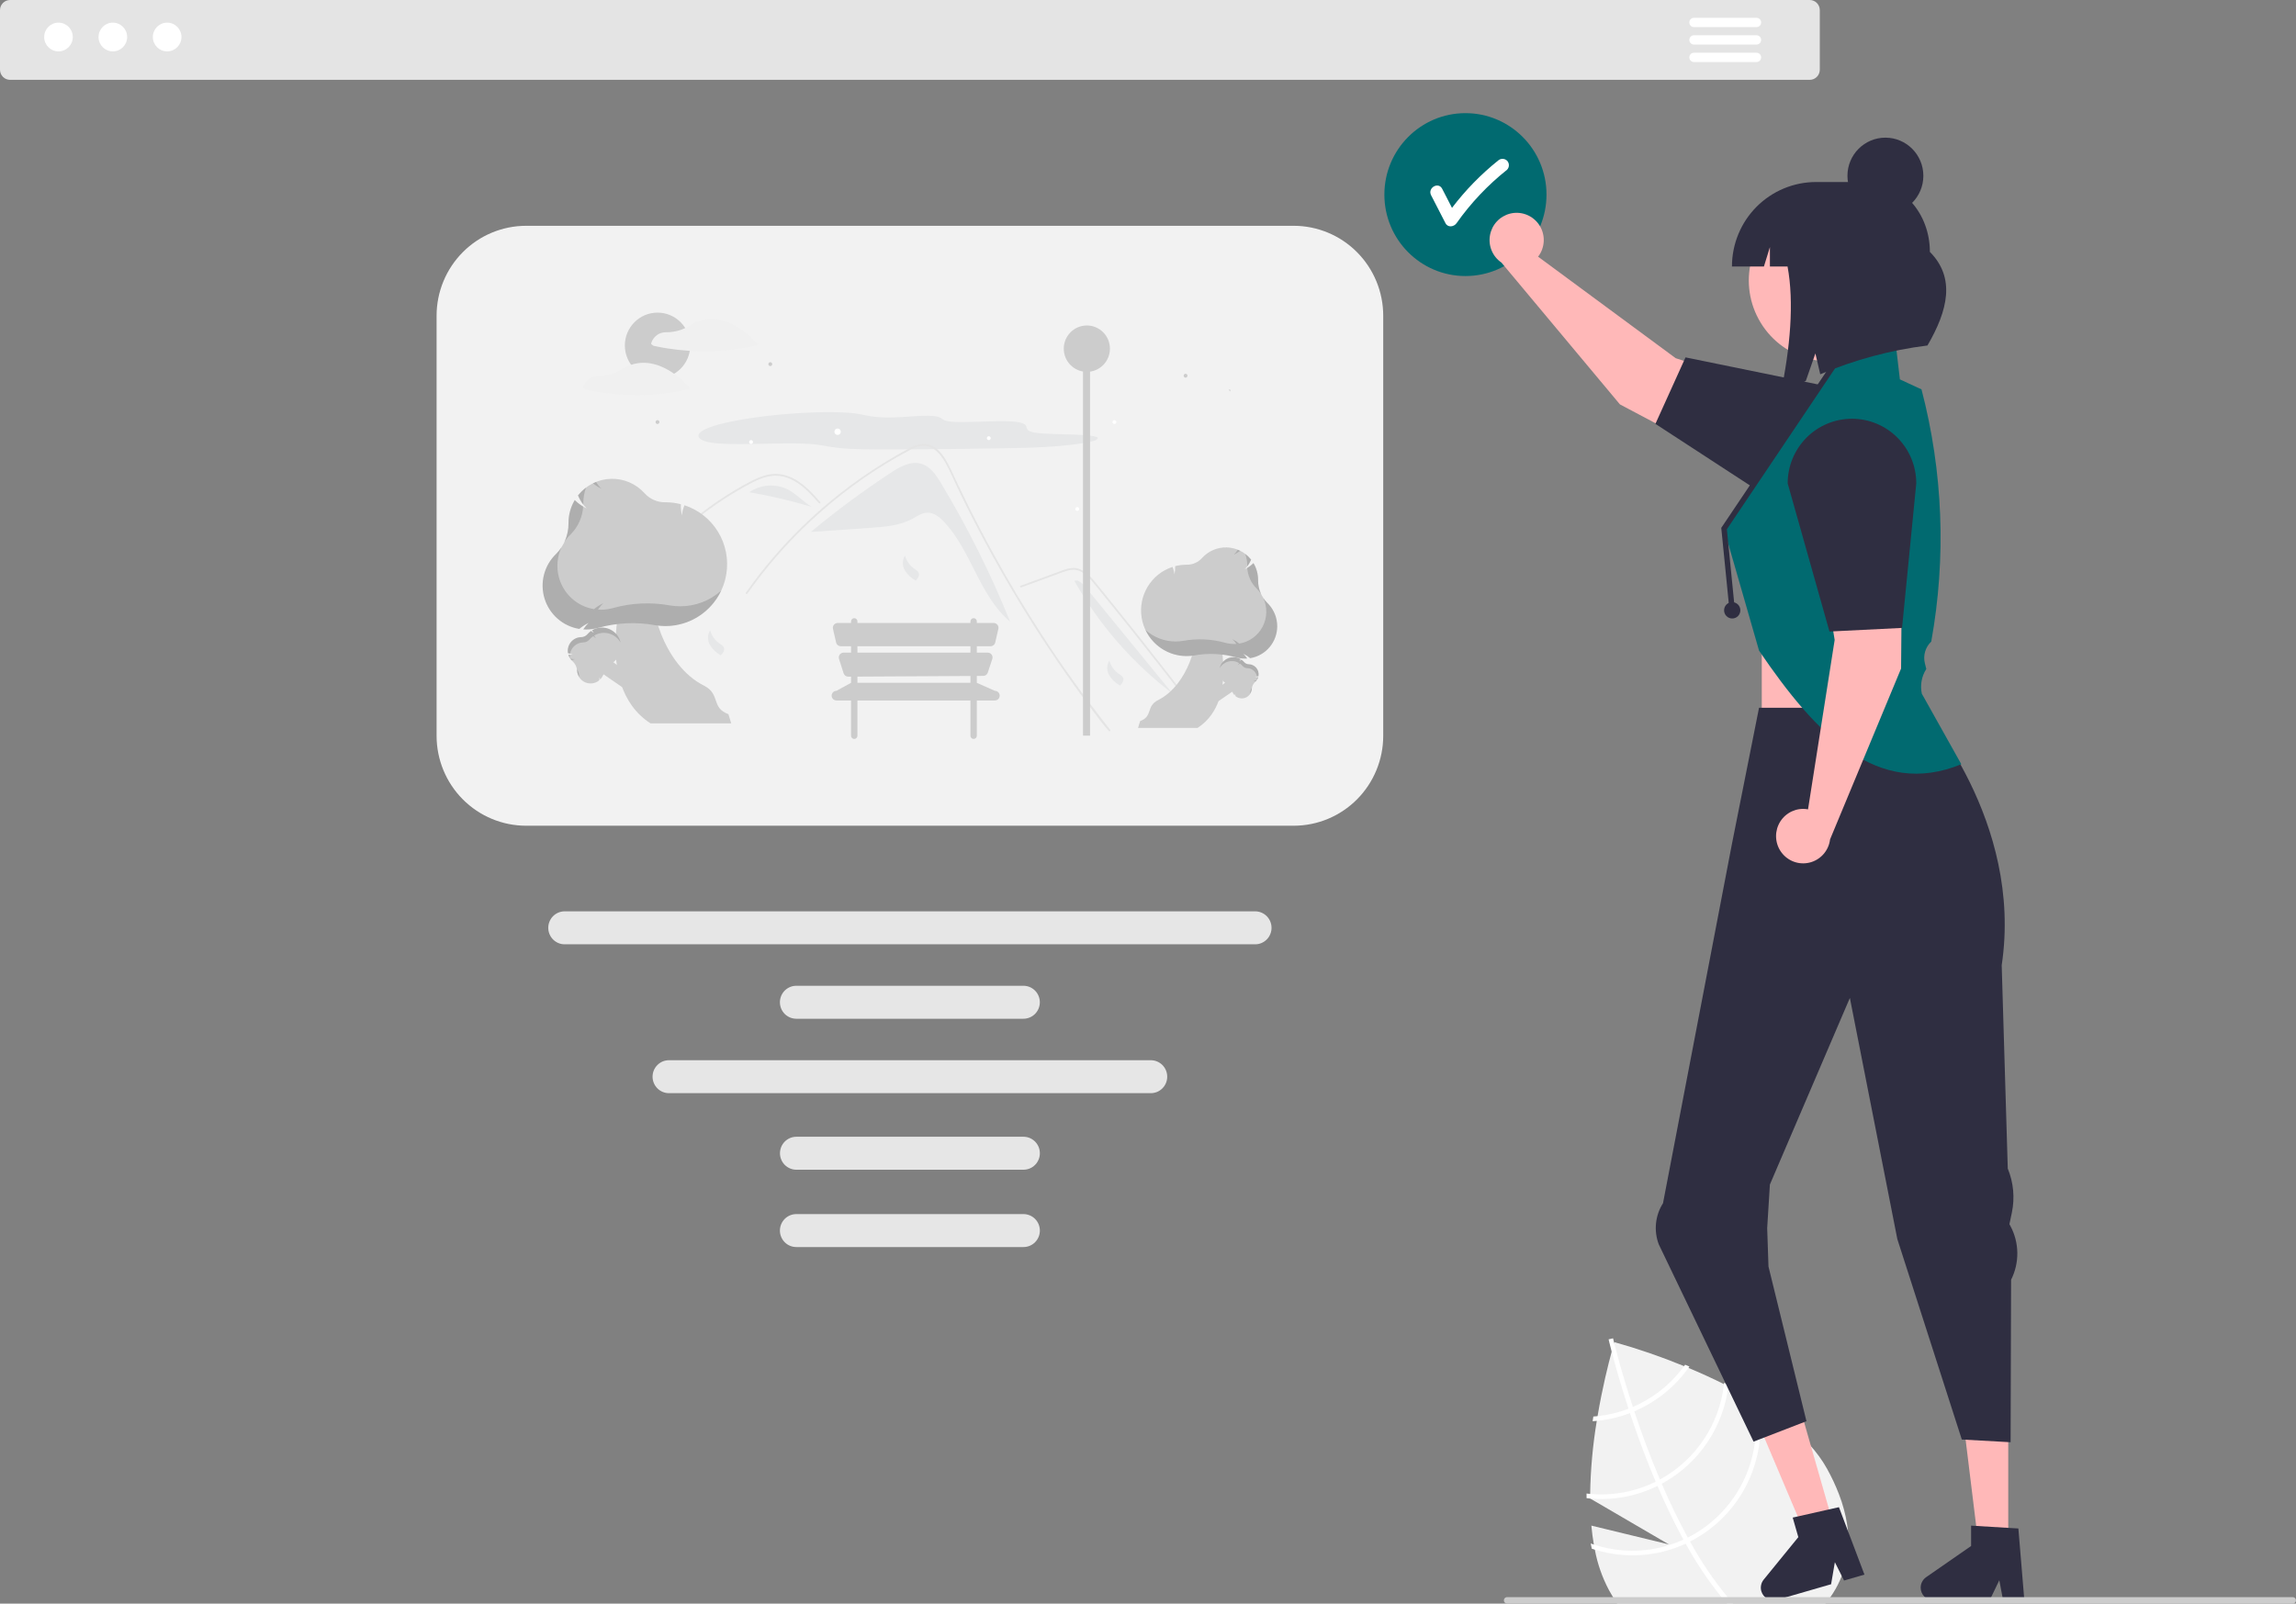 <svg width="146" height="102" viewBox="0 0 146 102" fill="none" xmlns="http://www.w3.org/2000/svg">
<rect x="0" y="0" width="146" height="102" fill="#808080" stroke="none"/>
<g clip-path="url(#clip0_2637_5790)">
<path d="M101.122 95.317L106.122 98.235L101.193 97.039C101.231 97.448 101.282 97.85 101.351 98.244C101.37 98.353 101.391 98.46 101.413 98.568C101.582 99.471 101.887 100.343 102.318 101.153C102.401 101.302 102.484 101.448 102.57 101.588C102.653 101.73 102.739 101.867 102.827 102H116.08C116.19 101.867 116.295 101.728 116.392 101.588C117.337 100.251 117.72 98.594 117.457 96.975C117.409 96.646 117.34 96.32 117.251 96C117.164 95.672 117.058 95.35 116.935 95.035C116.72 94.477 116.466 93.936 116.175 93.414C115.568 92.316 114.621 91.325 113.506 90.444C112.966 90.021 112.403 89.627 111.82 89.266C111.709 89.195 111.597 89.126 111.484 89.058C111.309 88.954 111.135 88.852 110.959 88.753C110.609 88.552 110.256 88.362 109.903 88.181C109.81 88.133 109.718 88.086 109.627 88.041C108.86 87.656 108.096 87.312 107.368 87.008C107.277 86.97 107.184 86.932 107.092 86.896C105.645 86.301 104.164 85.791 102.658 85.369C102.658 85.369 102.653 85.383 102.644 85.412C102.622 85.492 102.565 85.684 102.487 85.969C102.272 86.757 101.893 88.261 101.587 90.077C101.57 90.176 101.555 90.276 101.537 90.377C101.283 91.913 101.141 93.466 101.115 95.022C101.113 95.12 101.113 95.215 101.113 95.312L101.122 95.317Z" fill="#F2F2F2"/>
<path d="M102.289 85.192C102.291 85.197 102.308 85.282 102.348 85.438C102.38 85.568 102.425 85.746 102.484 85.968C102.686 86.743 103.044 88.04 103.555 89.603C103.584 89.694 103.615 89.787 103.646 89.881C104.001 90.95 104.424 92.132 104.911 93.346C105.034 93.651 105.156 93.951 105.282 94.244C105.32 94.336 105.358 94.426 105.398 94.514C105.932 95.758 106.482 96.897 107.048 97.93L107.191 98.188C107.848 99.386 108.609 100.523 109.465 101.587C109.58 101.729 109.697 101.866 109.816 102H110.216C110.096 101.866 109.975 101.728 109.858 101.587C108.953 100.487 108.152 99.303 107.466 98.052C107.418 97.968 107.37 97.883 107.323 97.796C106.715 96.685 106.161 95.524 105.667 94.374C105.627 94.285 105.589 94.195 105.551 94.103C104.905 92.582 104.361 91.087 103.924 89.77C103.892 89.676 103.861 89.583 103.832 89.491C103.194 87.547 102.794 86.022 102.641 85.412C102.62 85.322 102.603 85.251 102.591 85.202C102.579 85.157 102.574 85.131 102.572 85.126L102.432 85.159H102.43L102.289 85.192Z" fill="white"/>
<path d="M101.273 90.398C101.36 90.392 101.448 90.386 101.534 90.377C102.257 90.308 102.967 90.141 103.646 89.881C103.739 89.847 103.832 89.809 103.923 89.77C104.193 89.655 104.456 89.525 104.711 89.382C105.76 88.799 106.667 87.988 107.365 87.008C107.387 86.979 107.408 86.95 107.428 86.92C107.335 86.882 107.244 86.844 107.154 86.806C107.134 86.835 107.111 86.866 107.089 86.896C106.42 87.814 105.56 88.575 104.57 89.126C104.33 89.26 104.084 89.383 103.832 89.492C103.739 89.531 103.646 89.568 103.554 89.604C102.921 89.848 102.258 90.007 101.584 90.077C101.496 90.086 101.408 90.094 101.32 90.1C101.304 90.197 101.289 90.296 101.273 90.398Z" fill="white"/>
<path d="M100.887 94.997C100.887 95.096 100.888 95.193 100.888 95.292C100.966 95.301 101.044 95.309 101.121 95.316C102.594 95.446 104.073 95.168 105.4 94.514C105.49 94.469 105.58 94.422 105.669 94.374C105.706 94.356 105.742 94.335 105.776 94.316C106.895 93.692 107.852 92.811 108.569 91.744C109.286 90.678 109.743 89.457 109.902 88.181C109.907 88.151 109.911 88.124 109.914 88.094C109.823 88.046 109.73 87.999 109.636 87.95C109.633 87.98 109.63 88.011 109.626 88.04C109.486 89.291 109.051 90.489 108.356 91.536C107.662 92.583 106.729 93.449 105.635 94.06C105.609 94.076 105.582 94.091 105.554 94.103C105.466 94.153 105.376 94.2 105.285 94.244C103.993 94.884 102.549 95.153 101.114 95.022C101.039 95.015 100.963 95.006 100.887 94.997Z" fill="white"/>
<path d="M101.152 98.176C101.173 98.287 101.195 98.397 101.221 98.508C101.285 98.529 101.349 98.55 101.413 98.567C103.321 99.158 105.378 99.023 107.194 98.188C107.285 98.144 107.378 98.099 107.469 98.053C107.566 98.004 107.662 97.952 107.759 97.898C108.996 97.207 110.033 96.204 110.767 94.988C111.501 93.772 111.907 92.384 111.945 90.962C111.962 90.394 111.92 89.825 111.819 89.266C111.816 89.24 111.811 89.216 111.805 89.189C111.693 89.117 111.58 89.046 111.466 88.975C111.473 89.002 111.478 89.03 111.483 89.058C111.572 89.466 111.627 89.881 111.648 90.299C111.729 91.78 111.393 93.254 110.68 94.552C109.967 95.851 108.905 96.922 107.616 97.644C107.521 97.696 107.425 97.748 107.326 97.796C107.235 97.843 107.144 97.888 107.05 97.93C106.753 98.066 106.447 98.183 106.135 98.28C104.575 98.768 102.903 98.755 101.351 98.243C101.283 98.222 101.218 98.2 101.152 98.176Z" fill="white"/>
<path d="M112.029 49.873H121.684V40.169H112.029V49.873Z" fill="#FFB8B8"/>
<path d="M127.702 98.164L125.799 98.164L124.895 90.79L127.702 90.79L127.702 98.164Z" fill="#FFB8B8"/>
<path d="M122.133 100.987C122.134 101.201 122.219 101.406 122.37 101.557C122.521 101.708 122.725 101.794 122.938 101.794H126.517L126.588 101.647L127.134 100.514L127.348 101.647L127.376 101.794H128.726L128.714 101.647L128.346 97.221L127.702 97.183L125.664 97.06L125.34 97.041V98.335L122.481 100.319C122.374 100.394 122.286 100.494 122.225 100.61C122.164 100.726 122.133 100.855 122.133 100.987Z" fill="#2F2E41"/>
<path d="M116.578 96.95L114.749 97.479L111.852 90.643L114.55 89.863L116.578 96.95Z" fill="#FFB8B8"/>
<path d="M112 101.21C112.06 101.416 112.198 101.589 112.385 101.693C112.571 101.796 112.791 101.821 112.996 101.763L113.398 101.647L115.62 101.004L116.437 100.768L116.677 99.366L117.262 100.531L118.558 100.155L116.936 95.866L116.306 96.008L116.081 96.058L114.313 96.457L113.996 96.528L114.353 97.772L112.151 100.474C112.069 100.575 112.012 100.695 111.986 100.823C111.959 100.951 111.964 101.084 112 101.21Z" fill="#2F2E41"/>
<path d="M105.478 79.146C105.317 78.719 105.258 78.26 105.305 77.806C105.352 77.352 105.504 76.916 105.749 76.531L110.131 53.684L111.855 45.02H122.2C122.2 45.02 128.665 52.212 127.286 61.395L127.672 74.329C128.038 75.216 128.128 76.194 127.931 77.133L127.777 77.865L127.837 77.975C128.119 78.5 128.271 79.086 128.279 79.683C128.287 80.279 128.151 80.869 127.883 81.401L127.852 91.735L124.749 91.562L120.648 78.81L117.631 63.475L112.545 75.344L112.373 78.117L112.456 80.56L114.87 90.397L111.508 91.697L105.478 79.146Z" fill="#2F2E41"/>
<path d="M145.794 102H95.834C95.78 102 95.728 101.978 95.689 101.939C95.65 101.9 95.629 101.848 95.629 101.793C95.629 101.739 95.65 101.686 95.689 101.647C95.728 101.609 95.78 101.587 95.834 101.587H145.794C145.848 101.587 145.9 101.609 145.938 101.648C145.977 101.686 145.998 101.739 145.998 101.793C145.998 101.848 145.977 101.9 145.938 101.939C145.9 101.978 145.848 101.999 145.794 102Z" fill="#CCCCCC"/>
<path d="M93.186 17.558C96.033 17.558 98.34 15.239 98.34 12.378C98.34 9.517 96.033 7.197 93.186 7.197C90.339 7.197 88.031 9.517 88.031 12.378C88.031 15.239 90.339 17.558 93.186 17.558Z" fill="#016A70"/>
<path d="M95.831 10.219C95.754 10.145 95.65 10.104 95.543 10.104C95.436 10.104 95.333 10.145 95.255 10.219C94.162 11.096 93.179 12.104 92.331 13.222C92.122 12.817 91.914 12.412 91.705 12.006C91.465 11.539 90.762 11.952 91.002 12.419C91.307 13.012 91.612 13.605 91.917 14.197C92.068 14.492 92.455 14.432 92.62 14.197C93.524 12.917 94.606 11.772 95.831 10.798C95.907 10.721 95.949 10.617 95.949 10.508C95.949 10.4 95.907 10.296 95.831 10.219Z" fill="white"/>
<path d="M97.974 16.064C97.926 16.156 97.87 16.244 97.806 16.326L106.556 22.784L116.507 26.029C117.133 26.233 117.658 26.668 117.978 27.246C118.297 27.825 118.386 28.503 118.227 29.145C118.068 29.787 117.673 30.344 117.122 30.705C116.57 31.066 115.903 31.202 115.254 31.088C113.154 30.717 111.124 30.02 109.237 29.02L103.009 25.721L95.475 16.702C95.2 16.515 94.985 16.252 94.855 15.944C94.726 15.637 94.687 15.298 94.745 14.97C94.802 14.641 94.953 14.335 95.178 14.091C95.404 13.846 95.696 13.672 96.018 13.589C96.34 13.507 96.678 13.52 96.993 13.627C97.308 13.734 97.585 13.929 97.792 14.191C97.999 14.452 98.126 14.768 98.158 15.1C98.19 15.433 98.126 15.767 97.974 16.064Z" fill="#FFB8B8"/>
<path d="M105.266 26.96L107.18 22.732L116.729 24.683C117.206 24.93 117.63 25.27 117.977 25.682C118.323 26.095 118.585 26.571 118.748 27.085C118.912 27.6 118.972 28.141 118.927 28.679C118.882 29.216 118.732 29.74 118.486 30.22C118.239 30.699 117.902 31.125 117.491 31.473C117.081 31.822 116.607 32.085 116.095 32.249C115.062 32.58 113.94 32.485 112.977 31.985L105.266 26.96Z" fill="#2F2E41"/>
<path d="M115.078 5.078H0.641C0.471 5.078 0.308 5.01 0.188 4.889C0.068 4.768 0 4.605 0 4.434V0.644C0 0.473 0.068 0.31 0.188 0.189C0.308 0.068 0.471 0 0.641 0H115.078C115.248 0 115.411 0.068 115.531 0.189C115.651 0.31 115.718 0.473 115.719 0.644V4.434C115.718 4.605 115.651 4.768 115.531 4.889C115.411 5.01 115.248 5.078 115.078 5.078Z" fill="#E4E4E4"/>
<path d="M3.719 3.269C4.221 3.269 4.629 2.859 4.629 2.354C4.629 1.849 4.221 1.439 3.719 1.439C3.216 1.439 2.809 1.849 2.809 2.354C2.809 2.859 3.216 3.269 3.719 3.269Z" fill="white"/>
<path d="M7.176 3.269C7.678 3.269 8.086 2.859 8.086 2.354C8.086 1.849 7.678 1.439 7.176 1.439C6.673 1.439 6.266 1.849 6.266 2.354C6.266 2.859 6.673 3.269 7.176 3.269Z" fill="white"/>
<path d="M10.629 3.269C11.131 3.269 11.539 2.859 11.539 2.354C11.539 1.849 11.131 1.439 10.629 1.439C10.126 1.439 9.719 1.849 9.719 2.354C9.719 2.859 10.126 3.269 10.629 3.269Z" fill="white"/>
<path d="M111.694 1.725H107.717C107.638 1.725 107.563 1.694 107.508 1.638C107.453 1.583 107.422 1.507 107.422 1.429C107.422 1.35 107.453 1.275 107.508 1.22C107.563 1.164 107.638 1.133 107.717 1.133H111.694C111.772 1.133 111.847 1.164 111.903 1.22C111.958 1.275 111.989 1.35 111.989 1.429C111.989 1.507 111.958 1.583 111.903 1.638C111.847 1.694 111.772 1.725 111.694 1.725Z" fill="white"/>
<path d="M111.694 2.835H107.717C107.638 2.835 107.563 2.804 107.508 2.749C107.453 2.693 107.422 2.618 107.422 2.539C107.422 2.461 107.453 2.385 107.508 2.33C107.563 2.274 107.638 2.243 107.717 2.243H111.694C111.772 2.243 111.847 2.274 111.903 2.33C111.958 2.385 111.989 2.461 111.989 2.539C111.989 2.618 111.958 2.693 111.903 2.749C111.847 2.804 111.772 2.835 111.694 2.835Z" fill="white"/>
<path d="M111.694 3.946H107.717C107.638 3.946 107.563 3.915 107.508 3.859C107.453 3.804 107.422 3.728 107.422 3.65C107.422 3.571 107.453 3.496 107.508 3.44C107.563 3.385 107.638 3.354 107.717 3.354H111.694C111.772 3.354 111.847 3.385 111.903 3.44C111.958 3.496 111.989 3.571 111.989 3.65C111.989 3.728 111.958 3.804 111.903 3.859C111.847 3.915 111.772 3.946 111.694 3.946Z" fill="white"/>
<path d="M82.268 52.522H33.452C31.943 52.52 30.497 51.917 29.43 50.845C28.363 49.773 27.763 48.319 27.762 46.803V20.081C27.763 18.565 28.363 17.111 29.43 16.039C30.497 14.967 31.943 14.364 33.452 14.362H82.268C83.777 14.364 85.223 14.967 86.29 16.039C87.356 17.111 87.957 18.565 87.958 20.081V46.803C87.957 48.319 87.356 49.773 86.29 50.845C85.223 51.917 83.777 52.52 82.268 52.522Z" fill="#F2F2F2"/>
<path d="M69.709 27.951C70.102 27.779 69.305 27.678 68.401 27.645C67.497 27.613 66.403 27.614 65.826 27.521C65.267 27.43 65.308 27.269 65.261 27.123C65.214 26.977 64.999 26.827 64.127 26.795C63.041 26.754 61.249 26.91 60.429 26.816C59.664 26.729 60.119 26.455 59.003 26.445C58.366 26.439 57.545 26.529 56.836 26.551C56.333 26.573 55.83 26.547 55.332 26.472C54.986 26.415 54.746 26.343 54.357 26.293C53.335 26.161 51.337 26.205 49.554 26.374C47.771 26.544 46.242 26.821 45.38 27.095C44.518 27.37 44.28 27.64 44.481 27.869C44.609 28.016 44.937 28.153 45.733 28.211C47.222 28.321 49.873 28.132 51.411 28.232C52.269 28.288 52.649 28.426 53.401 28.502C54.209 28.583 55.393 28.587 56.555 28.586C58.975 28.582 61.458 28.557 63.989 28.511C65.046 28.492 66.154 28.467 67.279 28.375C68.404 28.284 69.551 28.108 69.789 27.943" fill="#E6E7E8"/>
<path d="M78.205 24.904C78.186 24.855 78.166 24.807 78.144 24.761C78.179 24.774 78.213 24.789 78.247 24.805L78.205 24.904Z" fill="#CCCCCC"/>
<path d="M59.844 30.741C59.532 30.221 59.161 29.666 58.581 29.497C57.91 29.3 57.22 29.691 56.635 30.076C54.884 31.227 53.199 32.475 51.586 33.814L51.588 33.834L55.355 33.573C56.262 33.51 57.201 33.439 58.003 33.008C58.307 32.844 58.603 32.625 58.948 32.61C59.377 32.591 59.75 32.892 60.044 33.206C61.78 35.064 62.282 37.906 64.23 39.538C63.002 36.494 61.535 33.552 59.844 30.741Z" fill="#E6E7E8"/>
<path d="M70.517 46.502C70.325 46.258 70.247 46.201 70.058 45.955C68.516 43.951 67.066 41.878 65.709 39.739C64.788 38.285 63.912 36.804 63.082 35.295C62.687 34.577 62.302 33.854 61.928 33.125C61.639 32.56 61.355 31.992 61.078 31.42C60.999 31.257 60.922 31.093 60.846 30.928C60.665 30.542 60.488 30.153 60.298 29.771C60.081 29.337 59.818 28.881 59.42 28.589C59.239 28.451 59.022 28.367 58.795 28.348C58.476 28.349 58.164 28.439 57.892 28.608C55.834 29.695 53.914 31.026 52.172 32.572C50.427 34.112 48.867 35.852 47.525 37.757C47.484 37.816 47.387 37.759 47.428 37.7C47.591 37.468 47.758 37.238 47.928 37.011C50.038 34.19 52.626 31.765 55.572 29.845C56.068 29.522 56.573 29.214 57.087 28.922C57.346 28.774 57.607 28.628 57.872 28.492C58.126 28.342 58.41 28.253 58.704 28.233C59.713 28.217 60.236 29.366 60.595 30.139C60.707 30.382 60.822 30.625 60.937 30.866C61.374 31.784 61.827 32.694 62.298 33.595C62.588 34.151 62.885 34.705 63.188 35.255C64.13 36.967 65.132 38.645 66.194 40.288C67.6 42.464 68.995 44.387 70.597 46.422C70.641 46.478 70.562 46.559 70.517 46.502Z" fill="#E4E4E4"/>
<path d="M52.073 32.004C52.015 31.938 51.956 31.873 51.897 31.807C51.432 31.29 50.932 30.778 50.293 30.482C49.989 30.336 49.656 30.258 49.318 30.254C48.97 30.264 48.627 30.339 48.306 30.476C48.154 30.538 48.005 30.607 47.858 30.681C47.69 30.766 47.525 30.856 47.361 30.948C47.053 31.119 46.75 31.297 46.45 31.484C45.853 31.854 45.275 32.253 44.716 32.68C44.426 32.902 44.142 33.13 43.864 33.367C43.606 33.586 43.353 33.811 43.105 34.042C43.051 34.091 42.972 34.011 43.025 33.962C43.091 33.901 43.157 33.84 43.223 33.78C43.41 33.611 43.599 33.444 43.792 33.281C44.144 32.983 44.504 32.696 44.874 32.421C45.449 31.993 46.044 31.594 46.658 31.224C46.965 31.04 47.277 30.863 47.592 30.693C47.687 30.642 47.784 30.592 47.881 30.545C48.102 30.433 48.332 30.339 48.569 30.264C48.903 30.155 49.257 30.12 49.607 30.161C49.944 30.211 50.269 30.324 50.565 30.494C51.192 30.847 51.679 31.392 52.153 31.924C52.2 31.978 52.121 32.058 52.073 32.004Z" fill="#E4E4E4"/>
<path d="M64.931 37.366L66.435 36.813L67.182 36.539C67.423 36.441 67.669 36.356 67.919 36.283C68.137 36.221 68.369 36.224 68.586 36.292C68.779 36.364 68.956 36.474 69.106 36.616C69.26 36.758 69.402 36.911 69.533 37.074C69.696 37.271 69.856 37.469 70.017 37.667C70.681 38.483 71.341 39.303 71.996 40.126C72.651 40.949 73.302 41.776 73.948 42.606C74.597 43.438 75.24 44.274 75.879 45.113C75.958 45.216 76.036 45.319 76.114 45.422C76.157 45.478 76.255 45.422 76.211 45.365C75.567 44.517 74.919 43.673 74.266 42.832C73.611 41.99 72.952 41.151 72.289 40.315C71.625 39.48 70.957 38.648 70.285 37.819C70.117 37.613 69.949 37.407 69.781 37.201C69.639 37.027 69.499 36.852 69.344 36.69C69.058 36.393 68.702 36.131 68.275 36.124C68.025 36.133 67.778 36.187 67.548 36.285C67.296 36.376 67.045 36.469 66.794 36.562L65.28 37.118L64.901 37.257C64.834 37.282 64.863 37.391 64.931 37.366Z" fill="#E4E4E4"/>
<path d="M50.094 31.133C49.707 30.942 49.277 30.857 48.847 30.888C48.418 30.919 48.004 31.064 47.648 31.309C48.988 31.541 50.313 31.852 51.616 32.24C51.075 31.921 50.652 31.421 50.094 31.133Z" fill="#E6E7E8"/>
<path d="M47.643 31.308L47.496 31.428C47.546 31.386 47.598 31.346 47.651 31.309L47.643 31.308Z" fill="#F2F2F2"/>
<path d="M69.049 37.371C68.917 37.176 68.734 37.022 68.519 36.927L68.312 36.935C69.886 39.73 72.011 42.172 74.558 44.111C72.722 41.864 70.885 39.618 69.049 37.371Z" fill="#E6E7E8"/>
<path d="M41.813 24.062C42.96 24.062 43.891 23.127 43.891 21.974C43.891 20.82 42.96 19.885 41.813 19.885C40.665 19.885 39.734 20.82 39.734 21.974C39.734 23.127 40.665 24.062 41.813 24.062Z" fill="#CCCCCC"/>
<path d="M48.172 21.864C47.622 21.285 46.984 20.756 46.227 20.476C46.017 20.398 45.798 20.343 45.576 20.311C45.574 20.311 45.572 20.312 45.571 20.311C45.567 20.311 45.563 20.31 45.56 20.309C45.249 20.269 44.933 20.289 44.629 20.366C44.48 20.403 44.335 20.454 44.196 20.517C44.055 20.586 43.92 20.664 43.789 20.749C43.512 20.916 43.208 21.03 42.89 21.086C42.731 21.115 42.569 21.131 42.408 21.134C42.27 21.129 42.133 21.149 42.002 21.192C41.859 21.246 41.732 21.332 41.629 21.445C41.526 21.557 41.45 21.692 41.408 21.838C41.405 21.851 41.406 21.865 41.411 21.878C41.416 21.89 41.425 21.901 41.436 21.908C41.472 21.933 41.507 21.963 41.545 21.986C41.579 22.002 41.615 22.011 41.651 22.015C41.712 22.028 41.772 22.04 41.832 22.052C42.054 22.097 42.277 22.136 42.501 22.17C42.954 22.239 43.41 22.287 43.868 22.316C45.303 22.403 46.743 22.285 48.145 21.967C48.156 21.964 48.165 21.959 48.172 21.951C48.18 21.943 48.185 21.934 48.188 21.923C48.19 21.913 48.19 21.902 48.188 21.892C48.185 21.881 48.18 21.872 48.172 21.864Z" fill="#F0F0F0"/>
<path d="M41.911 23.261C41.7 23.183 41.482 23.128 41.26 23.097C41.258 23.096 41.256 23.097 41.254 23.097C41.251 23.096 41.247 23.095 41.243 23.094C40.932 23.055 40.617 23.074 40.312 23.151C40.164 23.188 40.019 23.239 39.879 23.303C39.739 23.371 39.603 23.449 39.472 23.534C39.196 23.701 38.891 23.815 38.574 23.871C38.414 23.9 38.253 23.916 38.091 23.919C37.953 23.914 37.816 23.934 37.685 23.977C37.543 24.031 37.415 24.118 37.312 24.23C37.209 24.342 37.134 24.477 37.092 24.623C37.089 24.637 37.09 24.65 37.094 24.663C37.1 24.675 37.108 24.686 37.12 24.693C37.156 24.719 37.191 24.748 37.229 24.771C37.262 24.787 37.298 24.797 37.335 24.8C37.395 24.813 37.456 24.826 37.516 24.837C37.738 24.882 37.961 24.921 38.185 24.955C38.638 25.024 39.094 25.073 39.552 25.101C40.987 25.188 42.427 25.07 43.829 24.752C43.839 24.749 43.848 24.744 43.856 24.736C43.863 24.728 43.868 24.719 43.871 24.709C43.874 24.698 43.874 24.687 43.871 24.677C43.869 24.667 43.863 24.657 43.856 24.65C43.306 24.07 42.667 23.541 41.911 23.261Z" fill="#F0F0F0"/>
<path d="M77.184 43.971L78.291 43.127L78.831 43.669L77.027 44.91L77.184 43.971Z" fill="#CCCCCC"/>
<path d="M76.154 46.298H72.367L72.5 45.865C73.323 45.566 72.861 44.922 73.644 44.529C75.559 43.566 76.3 40.694 76.02 39.559L77.275 39.506C77.275 39.506 79.008 44.453 76.154 46.298Z" fill="#CCCCCC"/>
<path d="M79.386 44.264C79.273 44.364 79.129 44.42 78.978 44.423C78.827 44.426 78.681 44.375 78.564 44.28L78.561 44.278L78.561 44.274C78.56 44.221 78.552 44.169 78.537 44.118C78.536 44.155 78.531 44.191 78.521 44.226L78.518 44.238L78.51 44.229C78.502 44.222 78.495 44.214 78.488 44.206C78.449 44.161 78.416 44.111 78.391 44.057C78.268 43.804 78.091 43.582 77.871 43.407C77.832 43.375 77.796 43.34 77.763 43.302C77.622 43.141 77.543 42.935 77.539 42.72C77.536 42.506 77.608 42.298 77.744 42.132C77.88 41.967 78.07 41.855 78.279 41.818C78.49 41.78 78.706 41.819 78.89 41.927L78.896 41.93L78.893 41.936C78.871 41.981 78.843 42.022 78.809 42.057C78.856 42.032 78.899 42 78.938 41.964L78.942 41.96L78.947 41.963C79.007 42.005 79.062 42.055 79.111 42.11L79.116 42.116C79.153 42.159 79.199 42.193 79.25 42.217C79.301 42.24 79.356 42.253 79.413 42.254C79.505 42.255 79.595 42.277 79.678 42.317C79.761 42.357 79.834 42.414 79.892 42.486C79.951 42.557 79.993 42.64 80.017 42.729C80.041 42.819 80.045 42.912 80.029 43.003L80.028 43.007L80.024 43.008C79.953 43.033 79.877 43.043 79.802 43.036C79.865 43.064 79.931 43.081 80 43.086L80.009 43.087L80.006 43.095C79.97 43.203 79.907 43.299 79.822 43.373L79.82 43.376L79.817 43.378C79.754 43.432 79.703 43.499 79.666 43.574C79.629 43.649 79.607 43.73 79.601 43.814C79.597 43.899 79.576 43.983 79.539 44.061C79.502 44.138 79.45 44.207 79.386 44.264Z" fill="#CCCCCC"/>
<path opacity="0.15" d="M79.499 44.059C79.498 44.082 79.496 44.105 79.492 44.127C79.554 44.032 79.59 43.921 79.596 43.807C79.596 43.79 79.598 43.772 79.601 43.755C79.54 43.845 79.505 43.95 79.499 44.059Z" fill="black"/>
<path opacity="0.15" d="M79.699 43.281C79.75 43.303 79.803 43.318 79.858 43.326C79.879 43.304 79.898 43.28 79.915 43.255C79.846 43.278 79.772 43.287 79.699 43.281Z" fill="black"/>
<path opacity="0.15" d="M79.934 43.071C79.94 43.127 79.938 43.182 79.93 43.237C79.96 43.191 79.984 43.141 80.001 43.089L80.004 43.08L79.995 43.08C79.975 43.078 79.954 43.075 79.934 43.071Z" fill="black"/>
<path opacity="0.15" d="M79.874 42.464C79.815 42.397 79.743 42.343 79.663 42.306C79.582 42.269 79.495 42.249 79.407 42.247C79.35 42.246 79.295 42.234 79.244 42.21C79.192 42.186 79.147 42.152 79.11 42.109L79.105 42.103C79.056 42.048 79.001 41.998 78.94 41.956L78.936 41.953L78.932 41.957C78.893 41.994 78.85 42.025 78.803 42.05C78.837 42.015 78.865 41.974 78.887 41.929L78.89 41.924L78.884 41.92C78.762 41.849 78.625 41.807 78.484 41.798C78.342 41.79 78.201 41.815 78.072 41.872C77.942 41.929 77.828 42.016 77.738 42.126C77.648 42.236 77.585 42.365 77.555 42.504C77.613 42.4 77.692 42.309 77.786 42.236C77.88 42.164 77.987 42.11 78.102 42.079C78.217 42.048 78.337 42.041 78.454 42.056C78.572 42.072 78.685 42.112 78.788 42.172L78.793 42.175L78.79 42.181C78.769 42.225 78.741 42.266 78.707 42.302C78.754 42.277 78.797 42.245 78.835 42.209L78.84 42.205L78.844 42.208C78.905 42.25 78.96 42.299 79.008 42.355L79.014 42.361C79.051 42.404 79.096 42.438 79.147 42.462C79.199 42.485 79.254 42.498 79.31 42.499C79.458 42.501 79.6 42.555 79.712 42.651C79.824 42.747 79.9 42.879 79.926 43.024C79.957 43.019 79.988 43.011 80.018 43.002L80.022 43.001L80.023 42.996C80.039 42.902 80.034 42.805 80.009 42.713C79.983 42.621 79.937 42.536 79.874 42.464Z" fill="black"/>
<path d="M81.217 39.831C81.217 40.318 81.045 40.79 80.731 41.162C80.418 41.534 79.983 41.782 79.505 41.862L79.495 41.864L79.487 41.857C79.357 41.748 79.213 41.656 79.059 41.584C79.145 41.664 79.222 41.754 79.286 41.853L79.307 41.886L79.268 41.888C79.234 41.889 79.2 41.89 79.168 41.89C78.977 41.89 78.786 41.864 78.602 41.811C77.733 41.571 76.821 41.529 75.934 41.69C75.773 41.717 75.611 41.73 75.449 41.73C74.762 41.73 74.098 41.484 73.575 41.037C73.052 40.589 72.705 39.969 72.596 39.288C72.486 38.606 72.622 37.908 72.978 37.318C73.334 36.728 73.887 36.284 74.539 36.067L74.559 36.06L74.567 36.08C74.629 36.226 74.667 36.382 74.68 36.54C74.719 36.373 74.735 36.201 74.729 36.029L74.729 36.011L74.746 36.007C74.976 35.949 75.212 35.92 75.449 35.92L75.474 35.92C75.656 35.921 75.835 35.883 76.001 35.809C76.167 35.735 76.315 35.627 76.437 35.492C76.636 35.272 76.88 35.098 77.152 34.982C77.425 34.866 77.719 34.81 78.015 34.819C78.311 34.828 78.601 34.902 78.866 35.035C79.131 35.167 79.364 35.356 79.549 35.588L79.558 35.599L79.552 35.611C79.459 35.837 79.321 36.041 79.146 36.211C79.346 36.117 79.529 35.99 79.687 35.836L79.708 35.816L79.722 35.84C79.905 36.155 80.001 36.513 80.001 36.878L80.001 36.888L80.001 36.899C79.998 37.168 80.049 37.435 80.15 37.684C80.251 37.934 80.401 38.16 80.59 38.35C80.787 38.543 80.945 38.773 81.052 39.027C81.16 39.281 81.216 39.555 81.217 39.831Z" fill="#CCCCCC"/>
<g opacity="0.15">
<path d="M78.711 34.965C78.641 35.083 78.554 35.19 78.453 35.283C78.597 35.215 78.733 35.13 78.856 35.03C78.809 35.006 78.76 34.985 78.711 34.965Z" fill="black"/>
<path d="M79.897 37.422C80.008 37.531 80.107 37.652 80.191 37.783C80.064 37.506 79.999 37.204 80 36.899L80 36.888L80 36.877C80 36.513 79.904 36.155 79.721 35.84L79.707 35.815L79.686 35.835C79.573 35.945 79.448 36.041 79.312 36.121C79.342 36.612 79.55 37.075 79.897 37.422Z" fill="black"/>
<path d="M79.31 35.95L79.31 35.96L79.31 35.971C79.31 35.991 79.31 36.011 79.311 36.032C79.407 35.901 79.489 35.76 79.553 35.611L79.559 35.599L79.55 35.588C79.442 35.453 79.318 35.332 79.18 35.227C79.266 35.459 79.31 35.703 79.31 35.95Z" fill="black"/>
<path d="M80.59 38.351C80.492 38.254 80.404 38.147 80.329 38.031C80.463 38.319 80.529 38.634 80.522 38.951C80.515 39.269 80.435 39.58 80.288 39.862C80.141 40.143 79.932 40.386 79.676 40.572C79.42 40.758 79.124 40.882 78.812 40.934L78.802 40.936L78.794 40.93C78.664 40.82 78.52 40.728 78.366 40.656C78.453 40.736 78.529 40.826 78.593 40.925L78.615 40.958L78.576 40.96C78.542 40.962 78.508 40.962 78.475 40.962C78.284 40.963 78.094 40.936 77.909 40.884C77.04 40.643 76.128 40.601 75.241 40.762C75.081 40.789 74.918 40.803 74.756 40.803C74.048 40.803 73.364 40.541 72.836 40.067C73.07 40.564 73.44 40.984 73.903 41.279C74.365 41.574 74.901 41.73 75.448 41.731C75.611 41.731 75.773 41.717 75.933 41.69C76.821 41.529 77.733 41.571 78.602 41.812C78.786 41.864 78.976 41.891 79.168 41.89C79.2 41.89 79.234 41.889 79.268 41.888L79.307 41.886L79.285 41.853C79.221 41.754 79.145 41.664 79.059 41.584C79.213 41.656 79.356 41.748 79.487 41.858L79.495 41.864L79.505 41.862C79.879 41.8 80.229 41.634 80.515 41.383C80.801 41.133 81.012 40.807 81.124 40.443C81.237 40.078 81.247 39.69 81.152 39.321C81.058 38.951 80.863 38.615 80.59 38.351Z" fill="black"/>
</g>
<path d="M39.966 42.858L38.466 41.714L37.734 42.449L40.178 44.13L39.966 42.858Z" fill="#CCCCCC"/>
<path d="M41.366 46.011H46.498L46.318 45.425C45.202 45.019 45.829 44.147 44.768 43.613C42.172 42.309 41.168 38.417 41.548 36.879L39.847 36.807C39.847 36.807 37.498 43.51 41.366 46.011Z" fill="#CCCCCC"/>
<path d="M36.694 42.646C36.686 42.533 36.657 42.422 36.607 42.321C36.556 42.219 36.486 42.129 36.401 42.055L36.398 42.052L36.394 42.049C36.28 41.948 36.194 41.818 36.146 41.672L36.142 41.661L36.154 41.66C36.246 41.652 36.337 41.63 36.422 41.592C36.32 41.601 36.218 41.588 36.121 41.554L36.115 41.553L36.114 41.547C36.093 41.424 36.098 41.297 36.13 41.176C36.162 41.055 36.22 40.943 36.299 40.846C36.379 40.75 36.478 40.672 36.59 40.617C36.702 40.563 36.825 40.534 36.949 40.532C37.026 40.531 37.101 40.514 37.17 40.482C37.239 40.449 37.301 40.403 37.352 40.345L37.359 40.337C37.424 40.262 37.499 40.195 37.581 40.138L37.587 40.134L37.593 40.139C37.645 40.188 37.704 40.231 37.767 40.265C37.721 40.217 37.683 40.162 37.654 40.101L37.65 40.093L37.658 40.089C37.907 39.942 38.2 39.89 38.485 39.941C38.77 39.992 39.027 40.143 39.211 40.367C39.394 40.591 39.493 40.874 39.488 41.164C39.484 41.455 39.376 41.734 39.186 41.952C39.14 42.004 39.091 42.051 39.038 42.095C38.741 42.332 38.5 42.633 38.334 42.976C38.3 43.049 38.255 43.117 38.202 43.178C38.193 43.188 38.183 43.199 38.173 43.209L38.162 43.221L38.157 43.205C38.144 43.157 38.137 43.108 38.136 43.058C38.116 43.127 38.105 43.198 38.103 43.27L38.103 43.274L38.099 43.277C37.976 43.379 37.826 43.444 37.668 43.465C37.51 43.486 37.349 43.462 37.203 43.397C37.057 43.331 36.932 43.227 36.842 43.094C36.752 42.961 36.701 42.806 36.694 42.646Z" fill="#CCCCCC"/>
<path opacity="0.15" d="M36.825 42.977C36.826 43.008 36.83 43.039 36.835 43.07C36.751 42.941 36.702 42.791 36.694 42.636C36.693 42.612 36.691 42.589 36.688 42.565C36.769 42.688 36.817 42.83 36.825 42.977Z" fill="black"/>
<path opacity="0.15" d="M36.555 41.924C36.486 41.954 36.414 41.974 36.34 41.985C36.312 41.955 36.286 41.923 36.262 41.889C36.356 41.92 36.456 41.932 36.555 41.924Z" fill="black"/>
<path opacity="0.15" d="M36.239 41.639C36.232 41.714 36.234 41.789 36.245 41.864C36.205 41.801 36.172 41.733 36.148 41.662L36.145 41.651L36.157 41.65C36.184 41.648 36.212 41.644 36.239 41.639Z" fill="black"/>
<path opacity="0.15" d="M36.321 40.816C36.4 40.726 36.497 40.653 36.606 40.602C36.715 40.552 36.833 40.524 36.953 40.522C37.03 40.521 37.105 40.504 37.174 40.472C37.244 40.44 37.305 40.393 37.356 40.336L37.363 40.328C37.428 40.252 37.503 40.185 37.585 40.128L37.592 40.124L37.597 40.129C37.649 40.179 37.708 40.221 37.771 40.256C37.725 40.207 37.687 40.152 37.658 40.092L37.654 40.084L37.662 40.08C37.827 39.982 38.013 39.925 38.205 39.914C38.396 39.903 38.587 39.937 38.763 40.014C38.938 40.092 39.093 40.209 39.215 40.358C39.337 40.507 39.422 40.682 39.463 40.871C39.383 40.73 39.277 40.607 39.15 40.508C39.022 40.409 38.877 40.337 38.721 40.295C38.566 40.253 38.404 40.242 38.244 40.264C38.085 40.285 37.931 40.339 37.792 40.42L37.785 40.425L37.788 40.433C37.817 40.493 37.856 40.548 37.902 40.597C37.838 40.562 37.78 40.52 37.727 40.47L37.722 40.465L37.716 40.469C37.634 40.526 37.559 40.593 37.493 40.668L37.486 40.676C37.436 40.734 37.374 40.781 37.305 40.813C37.236 40.845 37.16 40.862 37.084 40.863C36.884 40.867 36.692 40.939 36.54 41.069C36.388 41.199 36.285 41.378 36.25 41.575C36.208 41.568 36.166 41.558 36.125 41.545L36.12 41.543L36.118 41.538C36.096 41.41 36.103 41.279 36.138 41.154C36.173 41.029 36.235 40.914 36.321 40.816Z" fill="black"/>
<path d="M35.353 35.242C35.61 34.984 35.812 34.677 35.95 34.339C36.087 34.001 36.156 33.639 36.152 33.275C36.152 33.27 36.152 33.265 36.152 33.26L36.152 33.246C36.151 32.752 36.282 32.267 36.529 31.84L36.549 31.806L36.577 31.833C36.791 32.042 37.039 32.214 37.31 32.342C37.073 32.112 36.885 31.836 36.76 31.529L36.752 31.512L36.764 31.498C37.015 31.184 37.331 30.928 37.69 30.748C38.049 30.568 38.442 30.469 38.843 30.456C39.244 30.444 39.643 30.519 40.012 30.676C40.381 30.834 40.712 31.07 40.982 31.368C41.146 31.551 41.348 31.698 41.572 31.798C41.797 31.898 42.04 31.949 42.286 31.948L42.321 31.948C42.642 31.948 42.961 31.988 43.273 32.066L43.296 32.071L43.296 32.096C43.288 32.329 43.31 32.561 43.362 32.788C43.38 32.574 43.432 32.363 43.516 32.165L43.526 32.138L43.553 32.147C44.437 32.442 45.187 33.043 45.669 33.843C46.152 34.642 46.335 35.589 46.187 36.512C46.039 37.435 45.568 38.276 44.86 38.882C44.151 39.489 43.251 39.822 42.321 39.822C42.1 39.822 41.881 39.804 41.663 39.767C40.461 39.549 39.225 39.606 38.047 39.932C37.798 40.003 37.54 40.039 37.281 40.039C37.236 40.039 37.191 40.037 37.145 40.035L37.091 40.033L37.121 39.988C37.208 39.854 37.311 39.732 37.428 39.624C37.22 39.721 37.025 39.846 36.848 39.994L36.837 40.003L36.824 40.001C36.316 39.916 35.843 39.691 35.455 39.351C35.067 39.012 34.781 38.57 34.629 38.077C34.476 37.583 34.463 37.057 34.591 36.556C34.719 36.055 34.983 35.6 35.353 35.242Z" fill="#CCCCCC"/>
<g opacity="0.15">
<path d="M37.9 30.653C37.996 30.813 38.113 30.958 38.25 31.085C38.054 30.992 37.871 30.877 37.703 30.741C37.767 30.709 37.833 30.68 37.9 30.653Z" fill="black"/>
<path d="M36.29 33.984C36.139 34.132 36.005 34.296 35.891 34.473C36.063 34.097 36.151 33.688 36.15 33.275C36.15 33.27 36.15 33.265 36.15 33.26L36.15 33.246C36.15 32.752 36.281 32.267 36.528 31.84L36.547 31.807L36.575 31.834C36.728 31.982 36.898 32.112 37.082 32.221C37.042 32.887 36.76 33.514 36.29 33.984Z" fill="black"/>
<path d="M37.092 31.988L37.092 32.002L37.092 32.017C37.092 32.045 37.091 32.072 37.09 32.099C36.96 31.923 36.849 31.732 36.762 31.53L36.754 31.513L36.766 31.498C36.912 31.315 37.081 31.151 37.268 31.01C37.151 31.323 37.092 31.654 37.092 31.988Z" fill="black"/>
<path d="M35.353 35.241C35.486 35.111 35.605 34.966 35.707 34.809C35.525 35.198 35.435 35.625 35.445 36.055C35.454 36.486 35.563 36.908 35.762 37.289C35.961 37.67 36.245 38 36.592 38.252C36.939 38.504 37.34 38.672 37.762 38.743L37.776 38.745L37.786 38.736C37.963 38.588 38.158 38.464 38.367 38.366C38.249 38.474 38.146 38.596 38.059 38.73L38.03 38.775L38.083 38.778C38.129 38.78 38.175 38.781 38.219 38.781C38.478 38.781 38.736 38.745 38.986 38.674C40.163 38.348 41.399 38.291 42.602 38.509C42.819 38.546 43.039 38.564 43.259 38.564C44.219 38.565 45.145 38.21 45.861 37.567C45.544 38.241 45.042 38.811 44.416 39.21C43.789 39.609 43.062 39.821 42.321 39.822C42.1 39.822 41.881 39.803 41.663 39.767C40.461 39.549 39.225 39.605 38.047 39.931C37.798 40.003 37.54 40.038 37.28 40.038C37.236 40.038 37.191 40.037 37.145 40.035L37.091 40.032L37.121 39.988C37.208 39.854 37.311 39.732 37.428 39.624C37.22 39.721 37.025 39.846 36.848 39.994L36.837 40.003L36.824 40.001C36.316 39.916 35.842 39.691 35.455 39.351C35.067 39.011 34.781 38.57 34.629 38.077C34.476 37.583 34.463 37.056 34.591 36.556C34.719 36.055 34.983 35.6 35.353 35.241Z" fill="black"/>
</g>
<path d="M53.262 27.665C53.375 27.665 53.466 27.574 53.466 27.461C53.466 27.348 53.375 27.256 53.262 27.256C53.15 27.256 53.059 27.348 53.059 27.461C53.059 27.574 53.15 27.665 53.262 27.665Z" fill="white"/>
<path d="M68.501 32.499C68.569 32.499 68.623 32.444 68.623 32.376C68.623 32.308 68.569 32.253 68.501 32.253C68.434 32.253 68.379 32.308 68.379 32.376C68.379 32.444 68.434 32.499 68.501 32.499Z" fill="white"/>
<path d="M70.864 26.969C70.932 26.969 70.987 26.914 70.987 26.846C70.987 26.779 70.932 26.724 70.864 26.724C70.797 26.724 70.742 26.779 70.742 26.846C70.742 26.914 70.797 26.969 70.864 26.969Z" fill="white"/>
<path d="M48.982 23.284C49.049 23.284 49.104 23.229 49.104 23.161C49.104 23.093 49.049 23.038 48.982 23.038C48.914 23.038 48.859 23.093 48.859 23.161C48.859 23.229 48.914 23.284 48.982 23.284Z" fill="#CCCCCC"/>
<path d="M47.759 28.239C47.827 28.239 47.881 28.184 47.881 28.116C47.881 28.048 47.827 27.993 47.759 27.993C47.691 27.993 47.637 28.048 47.637 28.116C47.637 28.184 47.691 28.239 47.759 28.239Z" fill="white"/>
<path d="M41.81 26.969C41.877 26.969 41.932 26.914 41.932 26.846C41.932 26.779 41.877 26.724 41.81 26.724C41.742 26.724 41.688 26.779 41.688 26.846C41.688 26.914 41.742 26.969 41.81 26.969Z" fill="#CCCCCC"/>
<path d="M62.876 27.994C62.944 27.994 62.998 27.939 62.998 27.871C62.998 27.803 62.944 27.748 62.876 27.748C62.809 27.748 62.754 27.803 62.754 27.871C62.754 27.939 62.809 27.994 62.876 27.994Z" fill="white"/>
<path d="M75.388 24.021C75.455 24.021 75.51 23.966 75.51 23.898C75.51 23.83 75.455 23.775 75.388 23.775C75.32 23.775 75.266 23.83 75.266 23.898C75.266 23.966 75.32 24.021 75.388 24.021Z" fill="#CCCCCC"/>
<path d="M70.529 42.944C70.446 42.803 70.404 42.641 70.406 42.477C70.409 42.312 70.456 42.152 70.543 42.013C70.637 42.356 70.849 42.655 71.141 42.856C71.254 42.934 71.387 43.008 71.426 43.139C71.446 43.224 71.434 43.312 71.391 43.387C71.348 43.461 71.296 43.529 71.236 43.59L71.231 43.611C70.941 43.456 70.699 43.226 70.529 42.944Z" fill="#E6E7E8"/>
<path d="M57.533 36.269C57.45 36.127 57.408 35.965 57.41 35.801C57.413 35.637 57.46 35.476 57.547 35.337C57.641 35.68 57.852 35.979 58.145 36.181C58.258 36.258 58.391 36.332 58.43 36.464C58.45 36.548 58.438 36.636 58.395 36.711C58.352 36.785 58.3 36.853 58.24 36.914L58.235 36.935C57.945 36.78 57.703 36.55 57.533 36.269Z" fill="#E6E7E8"/>
<path d="M45.142 41.02C45.06 40.878 45.017 40.716 45.02 40.552C45.022 40.388 45.069 40.227 45.156 40.088C45.25 40.431 45.462 40.73 45.754 40.931C45.867 41.009 46.001 41.083 46.039 41.215C46.059 41.299 46.047 41.387 46.004 41.462C45.961 41.536 45.91 41.604 45.849 41.665L45.844 41.686C45.555 41.531 45.312 41.301 45.142 41.02Z" fill="#E6E7E8"/>
<path d="M69.315 22.669H68.867V46.791H69.315V22.669Z" fill="#CCCCCC"/>
<path d="M70.579 22.177C70.579 21.363 69.922 20.703 69.112 20.703C68.301 20.703 67.644 21.363 67.644 22.177V22.177C67.644 22.992 68.301 23.652 69.112 23.652C69.922 23.652 70.579 22.992 70.579 22.177Z" fill="#CCCCCC"/>
<path d="M63.265 43.942L62.115 43.432V42.994L62.525 42.991C62.589 42.991 62.651 42.971 62.702 42.933C62.753 42.896 62.792 42.843 62.812 42.782L63.1 41.914C63.115 41.868 63.119 41.819 63.112 41.771C63.105 41.724 63.086 41.678 63.058 41.639C63.03 41.599 62.993 41.567 62.95 41.545C62.907 41.523 62.859 41.512 62.811 41.512H62.115V41.104H62.989C63.058 41.104 63.125 41.08 63.178 41.037C63.232 40.994 63.27 40.934 63.285 40.866L63.484 40C63.494 39.955 63.494 39.908 63.484 39.863C63.474 39.819 63.454 39.777 63.425 39.741C63.397 39.705 63.361 39.676 63.319 39.656C63.278 39.636 63.233 39.625 63.187 39.625H62.115V39.523C62.115 39.469 62.094 39.417 62.056 39.379C62.018 39.341 61.966 39.319 61.912 39.319C61.858 39.319 61.807 39.341 61.769 39.379C61.731 39.417 61.709 39.469 61.709 39.523V39.625H54.523V39.523C54.523 39.469 54.502 39.417 54.464 39.379C54.425 39.341 54.374 39.319 54.32 39.319C54.266 39.319 54.215 39.341 54.177 39.379C54.139 39.417 54.117 39.469 54.117 39.523V39.625H53.265C53.219 39.625 53.174 39.636 53.133 39.656C53.092 39.676 53.056 39.705 53.027 39.741C52.998 39.777 52.978 39.819 52.968 39.863C52.958 39.908 52.958 39.955 52.968 40L53.167 40.866C53.182 40.934 53.22 40.994 53.274 41.037C53.328 41.08 53.395 41.104 53.463 41.104H54.117V41.512H53.641C53.593 41.512 53.546 41.523 53.503 41.545C53.46 41.567 53.423 41.599 53.395 41.637C53.367 41.676 53.348 41.721 53.34 41.769C53.333 41.817 53.337 41.865 53.351 41.911L53.645 42.828C53.665 42.89 53.704 42.944 53.756 42.982C53.809 43.02 53.872 43.04 53.937 43.04L54.117 43.039V43.432L53.187 43.942C53.106 43.942 53.029 43.974 52.972 44.032C52.915 44.089 52.883 44.167 52.883 44.248C52.883 44.329 52.915 44.407 52.972 44.464C53.029 44.521 53.106 44.554 53.187 44.554H54.117V46.797C54.117 46.824 54.122 46.85 54.133 46.875C54.143 46.9 54.158 46.922 54.176 46.941C54.195 46.961 54.218 46.976 54.242 46.986C54.267 46.996 54.293 47.002 54.32 47.002C54.347 47.002 54.373 46.996 54.398 46.986C54.422 46.976 54.445 46.961 54.464 46.941C54.483 46.922 54.498 46.9 54.508 46.875C54.518 46.85 54.523 46.824 54.523 46.797V44.554H61.709V46.797C61.709 46.851 61.731 46.903 61.769 46.941C61.807 46.979 61.858 47.001 61.912 47.001C61.966 47.001 62.018 46.979 62.056 46.941C62.094 46.903 62.115 46.851 62.115 46.797V44.554H63.265C63.346 44.554 63.423 44.521 63.48 44.464C63.537 44.407 63.569 44.329 63.569 44.248C63.569 44.208 63.562 44.168 63.546 44.131C63.531 44.094 63.508 44.06 63.48 44.032C63.452 44.003 63.419 43.98 63.382 43.965C63.345 43.95 63.305 43.942 63.265 43.942ZM54.523 41.104H61.709V41.512H54.523V41.104ZM54.523 43.432V43.037L61.709 42.996V43.432H54.523Z" fill="#CCCCCC"/>
<path d="M79.811 60.064H35.908C35.771 60.065 35.635 60.038 35.508 59.985C35.382 59.932 35.266 59.855 35.169 59.758C35.072 59.66 34.995 59.545 34.943 59.417C34.89 59.29 34.863 59.154 34.863 59.016C34.863 58.878 34.89 58.741 34.943 58.614C34.995 58.487 35.072 58.371 35.169 58.273C35.266 58.176 35.382 58.099 35.508 58.046C35.635 57.994 35.771 57.967 35.908 57.967H79.811C79.948 57.967 80.084 57.994 80.211 58.046C80.337 58.099 80.453 58.176 80.55 58.273C80.647 58.371 80.724 58.487 80.776 58.614C80.829 58.741 80.856 58.878 80.856 59.016C80.856 59.154 80.829 59.29 80.776 59.417C80.724 59.545 80.647 59.66 80.55 59.758C80.453 59.855 80.337 59.932 80.211 59.985C80.084 60.038 79.948 60.065 79.811 60.064Z" fill="#E6E6E6"/>
<path d="M65.078 64.799H50.637C50.361 64.799 50.095 64.688 49.899 64.492C49.704 64.295 49.594 64.028 49.594 63.75C49.594 63.472 49.704 63.205 49.899 63.008C50.095 62.812 50.361 62.701 50.637 62.701H65.078C65.355 62.701 65.62 62.812 65.816 63.008C66.012 63.205 66.122 63.472 66.122 63.75C66.122 64.028 66.012 64.295 65.816 64.492C65.62 64.688 65.355 64.799 65.078 64.799Z" fill="#E6E6E6"/>
<path d="M65.081 74.402H50.64C50.363 74.402 50.098 74.291 49.903 74.095C49.707 73.898 49.598 73.632 49.598 73.354C49.598 73.076 49.707 72.809 49.903 72.612C50.098 72.416 50.363 72.305 50.64 72.305H65.081C65.358 72.305 65.623 72.415 65.819 72.612C66.014 72.809 66.124 73.075 66.124 73.354C66.124 73.632 66.014 73.898 65.819 74.095C65.623 74.292 65.358 74.402 65.081 74.402Z" fill="#E6E6E6"/>
<path d="M65.079 79.321H50.639C50.502 79.321 50.366 79.294 50.239 79.242C50.112 79.189 49.997 79.112 49.9 79.015C49.803 78.917 49.726 78.802 49.673 78.674C49.621 78.547 49.594 78.41 49.594 78.272C49.594 78.135 49.621 77.998 49.673 77.871C49.726 77.743 49.803 77.628 49.9 77.53C49.997 77.433 50.112 77.356 50.239 77.303C50.366 77.251 50.502 77.224 50.639 77.224H65.079C65.217 77.224 65.353 77.251 65.479 77.303C65.606 77.356 65.721 77.433 65.818 77.53C65.915 77.628 65.992 77.743 66.045 77.871C66.097 77.998 66.124 78.135 66.124 78.272C66.124 78.41 66.097 78.547 66.045 78.674C65.992 78.802 65.915 78.917 65.818 79.015C65.721 79.112 65.606 79.189 65.479 79.242C65.353 79.294 65.217 79.321 65.079 79.321Z" fill="#E6E6E6"/>
<path d="M73.178 69.533H42.54C42.263 69.533 41.997 69.423 41.802 69.226C41.606 69.029 41.496 68.763 41.496 68.484C41.496 68.206 41.606 67.939 41.802 67.743C41.997 67.546 42.263 67.436 42.54 67.436H73.178C73.455 67.436 73.72 67.546 73.916 67.743C74.112 67.939 74.222 68.206 74.222 68.484C74.222 68.763 74.112 69.029 73.916 69.226C73.72 69.423 73.455 69.533 73.178 69.533Z" fill="#E6E6E6"/>
<path d="M118.789 22.356C121.273 20.992 122.186 17.862 120.828 15.365C119.47 12.869 116.356 11.952 113.872 13.316C111.389 14.681 110.476 17.811 111.833 20.307C113.191 22.803 116.305 23.721 118.789 22.356Z" fill="#FFB8B8"/>
<path d="M115.82 24.401L117.763 21.89L120.535 21.77L120.812 24.131L122.186 24.767C123.557 30.004 123.769 35.48 122.806 40.808C122.622 40.982 122.488 41.202 122.416 41.446C122.345 41.69 122.34 41.949 122.402 42.195L122.491 42.552L122.483 42.565C122.19 43.028 122.091 43.589 122.207 44.125L124.718 48.61C119.385 50.794 115.476 46.721 111.855 41.382L109.613 33.585L115.82 24.401Z" fill="#016A70"/>
<path d="M115.477 11.578H118.788C120.959 11.578 122.719 13.568 122.719 16.022C124.356 17.675 123.865 19.746 122.565 21.975C120.22 22.268 117.926 22.885 115.748 23.807L115.439 22.481L114.83 24.228C114.287 24.492 113.75 24.78 113.217 25.094C113.839 22.157 114.095 19.226 113.668 16.95H112.547V15.716L112.166 16.95H110.133C110.133 16.244 110.271 15.546 110.54 14.894C110.808 14.242 111.202 13.65 111.698 13.151C112.195 12.653 112.784 12.257 113.432 11.987C114.081 11.717 114.776 11.578 115.477 11.578Z" fill="#2F2E41"/>
<path d="M109.977 38.836L109.453 33.576L116.401 23.238L116.687 23.432L109.809 33.666L110.32 38.802L109.977 38.836Z" fill="#2F2E41"/>
<path d="M110.15 39.34C110.436 39.34 110.667 39.107 110.667 38.82C110.667 38.532 110.436 38.3 110.15 38.3C109.864 38.3 109.633 38.532 109.633 38.82C109.633 39.107 109.864 39.34 110.15 39.34Z" fill="#2F2E41"/>
<path d="M119.89 13.608C121.223 13.608 122.304 12.521 122.304 11.182C122.304 9.842 121.223 8.756 119.89 8.756C118.557 8.756 117.477 9.842 117.477 11.182C117.477 12.521 118.557 13.608 119.89 13.608Z" fill="#2F2E41"/>
<path d="M114.662 51.45C114.765 51.451 114.868 51.461 114.97 51.48L116.664 40.703L114.967 30.328C114.86 29.675 115.004 29.006 115.369 28.456C115.733 27.905 116.292 27.514 116.932 27.362C117.573 27.209 118.247 27.306 118.819 27.633C119.391 27.96 119.818 28.493 120.014 29.125C120.65 31.171 120.965 33.304 120.947 35.447L120.888 42.522L116.372 53.389C116.333 53.72 116.199 54.033 115.987 54.29C115.774 54.547 115.493 54.736 115.176 54.836C114.859 54.936 114.52 54.941 114.2 54.852C113.88 54.763 113.592 54.582 113.372 54.332C113.151 54.083 113.007 53.774 112.957 53.444C112.907 53.114 112.953 52.777 113.089 52.472C113.225 52.168 113.446 51.909 113.725 51.728C114.004 51.547 114.329 51.45 114.662 51.45Z" fill="#FFB8B8"/>
<path d="M120.949 39.939L116.334 40.169L113.676 30.747C113.675 30.207 113.781 29.672 113.986 29.174C114.192 28.675 114.493 28.221 114.872 27.839C115.252 27.457 115.703 27.154 116.199 26.948C116.696 26.741 117.227 26.635 117.765 26.635C118.302 26.635 118.834 26.741 119.33 26.948C119.826 27.154 120.277 27.457 120.657 27.839C121.036 28.221 121.338 28.675 121.543 29.174C121.748 29.672 121.854 30.207 121.853 30.747L120.949 39.939Z" fill="#2F2E41"/>
</g>
<defs>
<clipPath id="clip0_2637_5790">
<rect width="146" height="102" fill="white"/>
</clipPath>
</defs>
</svg>
